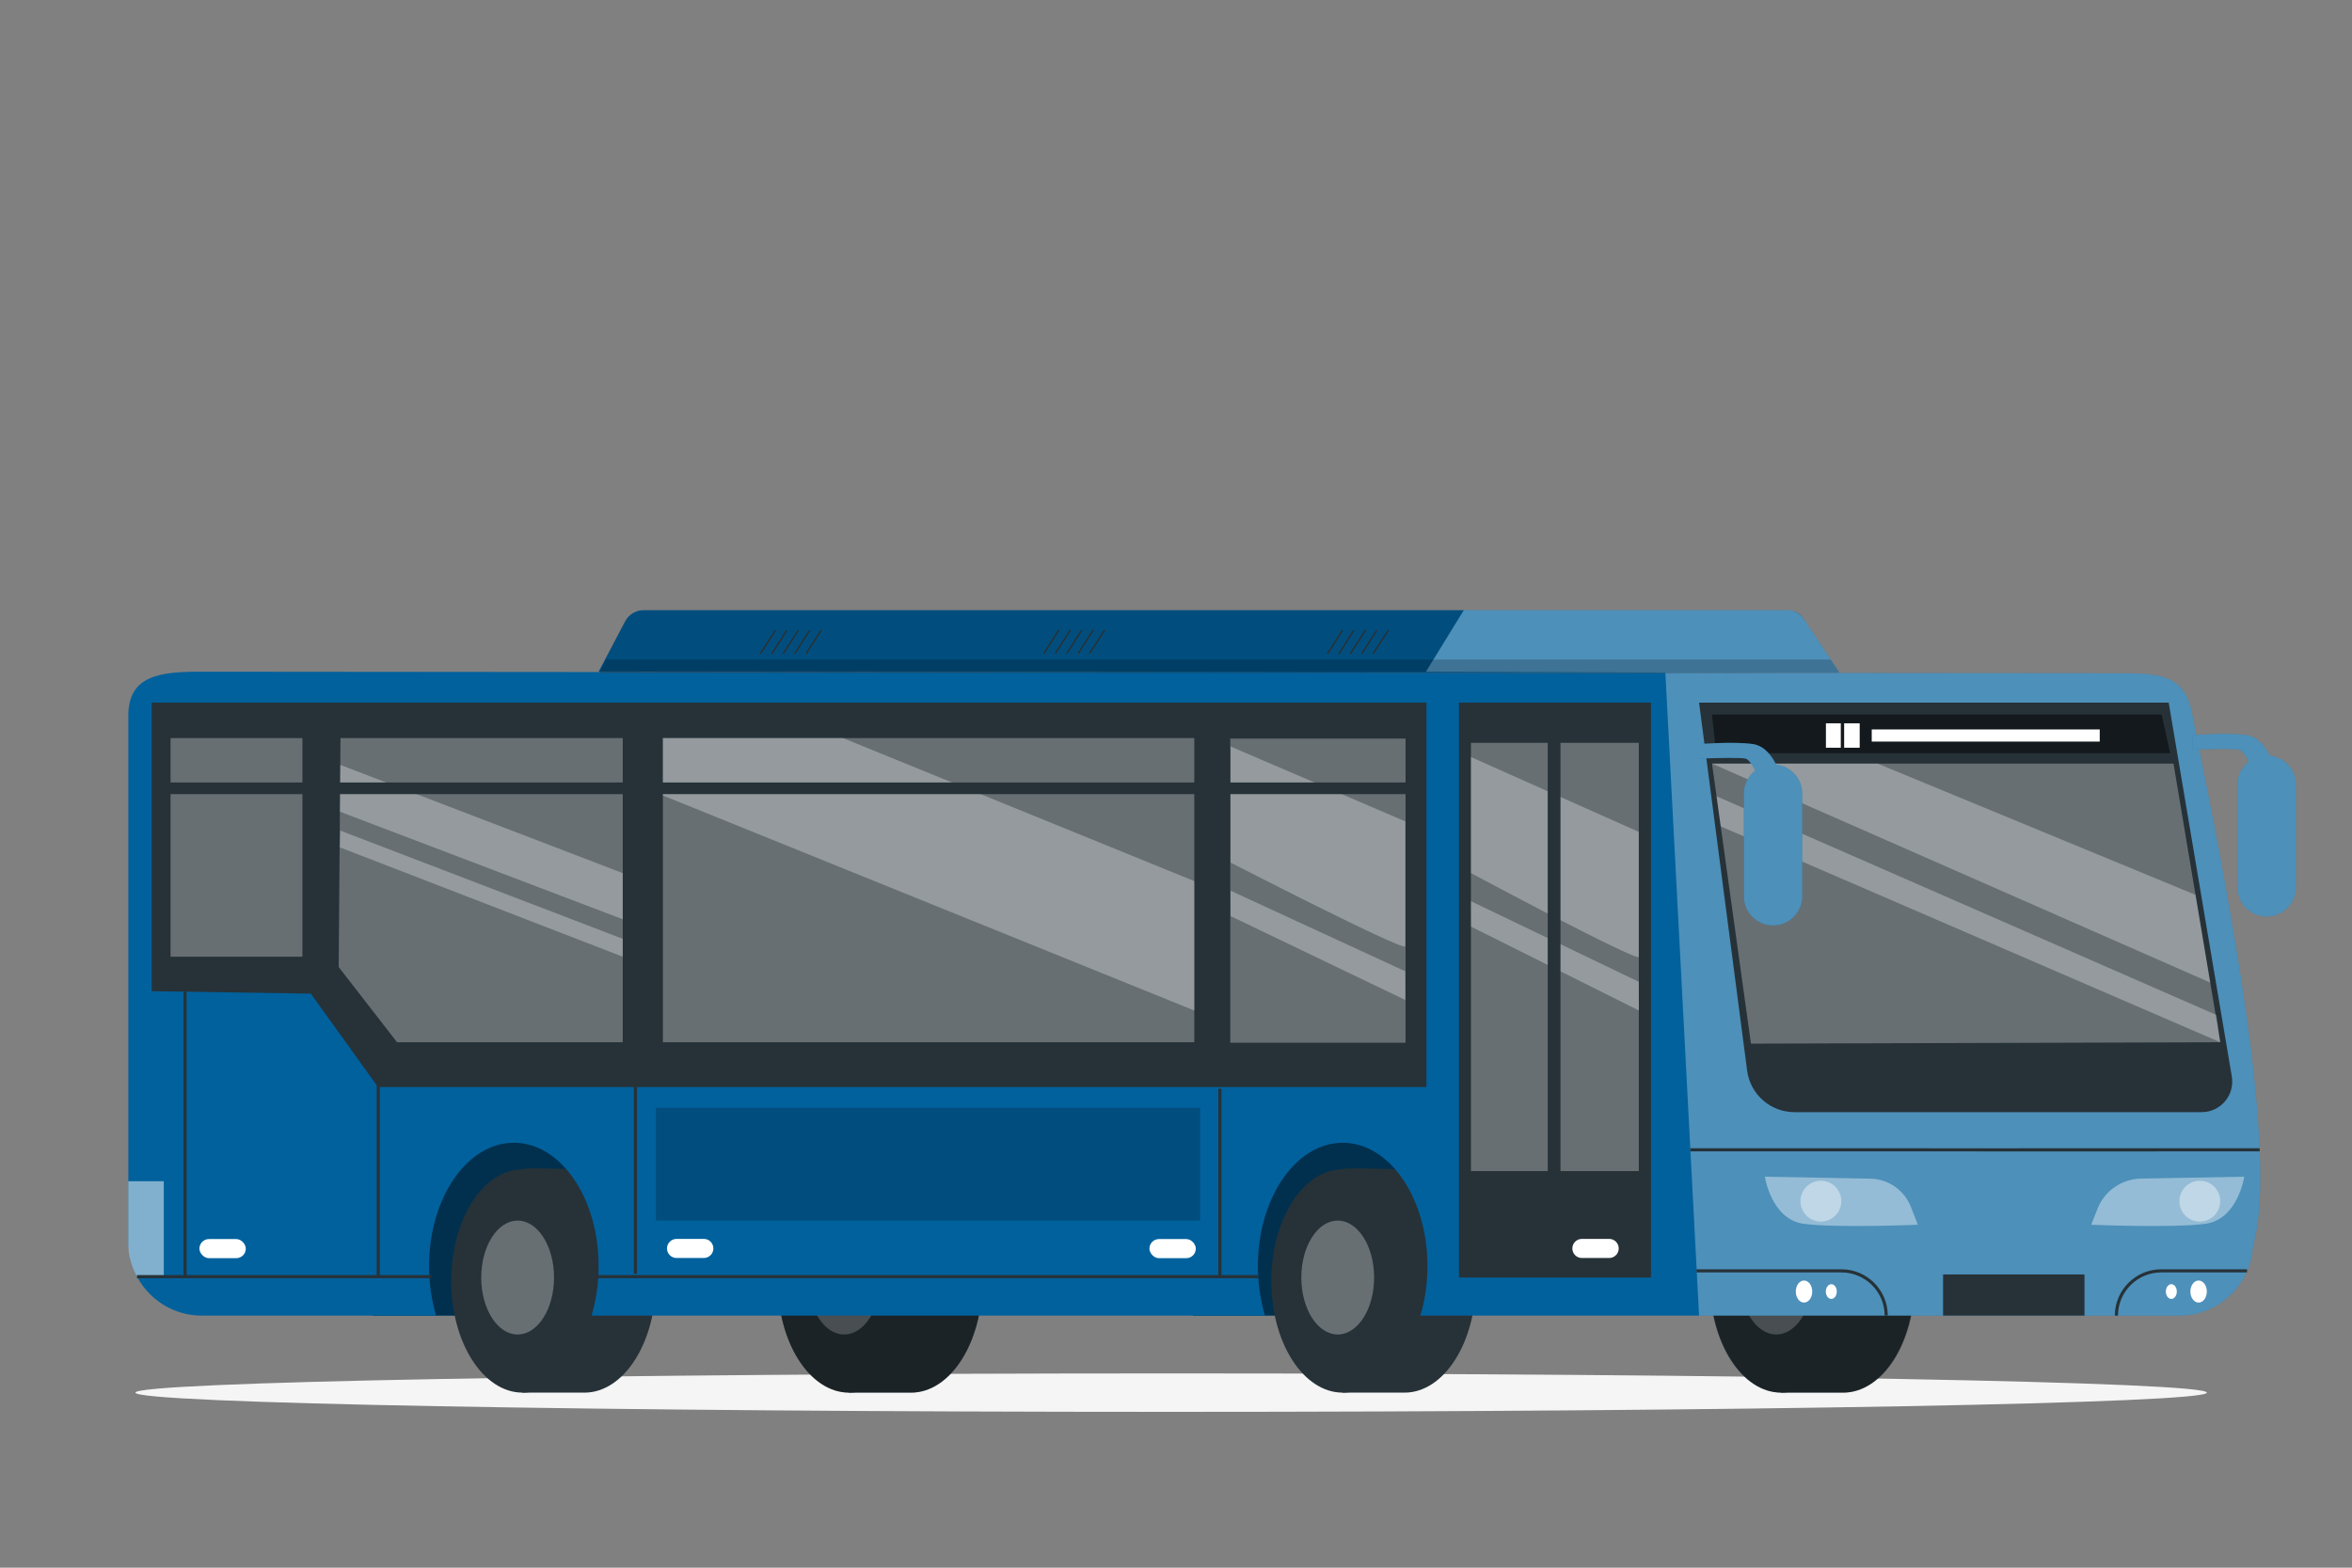 <svg xmlns="http://www.w3.org/2000/svg" viewBox="0 0 750 500"><rect x="0" y="0" width="750" height="500" fill="#808080" stroke="none"/><g id="freepik--Shadow--inject-34"><path d="M703.711,444.168c0,3.387-147.866,6.132-330.268,6.132s-330.268-2.745-330.268-6.132,147.866-6.132,330.268-6.132,330.268,2.745,330.268,6.132Z" style="fill:#f5f5f5;"></path></g><g id="freepik--Bus--inject-34"><g><g><rect x="380.424" y="356.205" width="79.661" height="63.397" transform="translate(840.509 775.807) rotate(180)" style="fill:#01619D;"></rect><rect x="380.424" y="356.205" width="79.661" height="63.397" transform="translate(840.509 775.807) rotate(180)" style="opacity:.5;"></rect></g><g><ellipse cx="428.15" cy="408.549" rx="22.766" ry="35.619" style="fill:#263238;"></ellipse><path d="M425.113,408.549c0,12.295-3.019,29.218,3.037,35.619h19.729c12.573,0,22.766-15.947,22.766-35.619s-10.193-35.619-22.766-35.619c-5.408,0-19.09-.646-19.729,0-5.858,5.923-3.037,24.408-3.037,35.619Z" style="fill:#263238;"></path><ellipse cx="426.567" cy="407.459" rx="11.609" ry="18.162" style="fill:#fff; opacity:.3;"></ellipse></g><g><rect x="118.919" y="356.205" width="79.661" height="63.397" transform="translate(317.498 775.807) rotate(180)" style="fill:#01619D;"></rect><rect x="118.919" y="356.205" width="79.661" height="63.397" transform="translate(317.498 775.807) rotate(180)" style="opacity:.5;"></rect></g><g><ellipse cx="166.644" cy="408.549" rx="22.766" ry="35.619" style="fill:#263238;"></ellipse><path d="M163.607,408.549c0,12.295-3.019,29.218,3.037,35.619h19.729c12.573,0,22.766-15.947,22.766-35.619s-10.193-35.619-22.766-35.619c-5.408,0-19.09-.646-19.729,0-5.858,5.923-3.037,24.408-3.037,35.619Z" style="fill:#263238;"></path><ellipse cx="165.061" cy="407.459" rx="11.608" ry="18.162" style="fill:#fff; opacity:.3;"></ellipse></g><g><ellipse cx="270.772" cy="408.549" rx="22.766" ry="35.619" style="fill:#263238;"></ellipse><path d="M267.735,408.549c0,12.295-3.019,29.218,3.037,35.619h19.729c12.573,0,22.766-15.947,22.766-35.619s-10.193-35.619-22.766-35.619c-5.408,0-19.09-.646-19.729,0-5.858,5.923-3.037,24.408-3.037,35.619Z" style="fill:#263238;"></path><ellipse cx="269.188" cy="407.459" rx="11.608" ry="18.162" style="fill:#fff; opacity:.3;"></ellipse></g><path d="M290.501,372.93c-5.408,0-19.09-.646-19.729,0-12.573,0-22.766,15.947-22.766,35.619s10.193,35.619,22.766,35.619h19.729c12.573,0,22.766-15.947,22.766-35.619s-10.193-35.619-22.766-35.619Z" style="opacity:.3;"></path><g><ellipse cx="567.987" cy="408.549" rx="22.766" ry="35.619" style="fill:#263238;"></ellipse><path d="M564.95,408.549c0,12.295-3.019,29.218,3.037,35.619h19.729c12.573,0,22.766-15.947,22.766-35.619s-10.193-35.619-22.766-35.619c-5.408,0-19.09-.646-19.729,0-5.858,5.923-3.037,24.408-3.037,35.619Z" style="fill:#263238;"></path><ellipse cx="566.403" cy="407.459" rx="11.609" ry="18.162" style="fill:#fff; opacity:.3;"></ellipse></g><path d="M587.876,372.93c-5.408,0-19.09-.646-19.729,0-12.573,0-22.766,15.947-22.766,35.619s10.193,35.619,22.766,35.619h19.729c12.573,0,22.766-15.947,22.766-35.619s-10.193-35.619-22.766-35.619Z" style="opacity:.3;"></path><path d="M64.371,214.23l613.942,.528c11.152,.01,18.364,1.302,20.561,12.285,7.543,37.712,26.244,126.646,20.934,163.986l-1.485,7.272c-1.145,12.078-11.244,21.301-23.322,21.301h-242.081c1.455-4.831,2.267-10.165,2.267-15.778,0-21.734-12.105-39.353-27.037-39.353s-27.037,17.619-27.037,39.353c0,5.613,.813,10.946,2.267,15.778H188.624c1.455-4.831,2.267-10.165,2.267-15.778,0-21.734-12.105-39.353-27.037-39.353s-27.037,17.619-27.037,39.353c0,5.613,.813,10.946,2.267,15.778H64.351c-12.939,0-23.427-10.536-23.427-23.532V228.209c0-13.004,10.501-13.99,23.448-13.979Z" style="fill:#01619D;"></path><path d="M40.923,376.747h11.305v30.424h-8.538s-2.767-4.597-2.767-10.268v-20.157Z" style="fill:#fff; opacity:.5;"></path><path d="M586.637,214.679l-11.519-17.351c-1.125-1.694-3.022-2.712-5.056-2.712H205.189c-2.42,0-4.641,1.338-5.771,3.478l-8.527,16.136,395.745,.45Z" style="fill:#01619D;"></path><rect x="366.529" y="395.186" width="14.787" height="6.096" rx="3.048" ry="3.048" transform="translate(747.845 796.468) rotate(180)" style="fill:#fff;"></rect><path d="M215.739,401.229h8.692c1.683,0,3.048-1.365,3.048-3.048h0c0-1.683-1.365-3.048-3.048-3.048h-8.692c-1.683,0-3.048,1.365-3.048,3.048h0c0,1.683,1.365,3.048,3.048,3.048Z" style="fill:#fff;"></path><rect x="63.592" y="395.186" width="14.787" height="6.096" rx="3.048" ry="3.048" transform="translate(141.971 796.468) rotate(180)" style="fill:#fff;"></rect><rect x="189.41" y="406.671" width="211.809" height="1" style="fill:#263238;"></rect><rect x="43.69" y="406.671" width="93.818" height="1" style="fill:#263238;"></rect><rect x="120.122" y="344.454" width="1" height="63.005" style="fill:#263238;"></rect><rect x="58.503" y="316.294" width="1" height="90.877" style="fill:#263238;"></rect><rect x="202.124" y="345.973" width="1" height="60.27" style="fill:#263238;"></rect><rect x="388.489" y="347.255" width="1" height="59.916" style="fill:#263238;"></rect><rect x="209.139" y="353.329" width="173.566" height="35.967" transform="translate(591.845 742.626) rotate(180)" style="opacity:.2;"></rect><path d="M466.764,194.617h103.482c2.033,0,3.996,1.393,5.12,3.087l11.27,16.976-131.956-.428,12.083-19.634Z" style="fill:#fff; opacity:.3;"></path><g><rect x="465.229" y="224.093" width="61.228" height="183.365" transform="translate(991.686 631.552) rotate(180)" style="fill:#263238;"></rect><rect x="469.049" y="236.921" width="53.529" height="136.585" transform="translate(991.627 610.428) rotate(180)" style="fill:#fff; opacity:.3;"></rect><path d="M469.049,241.447l53.529,23.878v39.888c-1.247,1.246-53.529-26.745-53.529-26.745v-37.021Z" style="fill:#fff; opacity:.3;"></path><polygon points="469.049 287.428 522.583 313.137 522.608 322.295 469.078 295.55 469.049 287.428" style="fill:#fff; opacity:.3;"></polygon><path d="M504.432,401.229h8.692c1.683,0,3.048-1.365,3.048-3.048h0c0-1.683-1.365-3.048-3.048-3.048h-8.692c-1.683,0-3.048,1.365-3.048,3.048h0c0,1.683,1.365,3.048,3.048,3.048Z" style="fill:#fff;"></path><rect x="493.534" y="235.407" width="4.065" height="139.614" transform="translate(991.134 610.428) rotate(180)" style="fill:#263238;"></rect></g><path d="M466.764,194.617l-12.083,19.634H190.891l8.272-15.868c1.207-2.315,3.6-3.768,6.21-3.771" style="opacity:.2;"></path><polygon points="586.637 214.679 191.081 214.635 193.23 210.363 583.748 210.363 586.637 214.679" style="opacity:.2;"></polygon><g><rect x="435.833" y="204.493" width="8.902" height=".5" transform="translate(29.728 463.998) rotate(-57.211)" style="fill:#263238;"></rect><rect x="432.19" y="204.493" width="8.902" height=".5" transform="translate(28.058 460.935) rotate(-57.211)" style="fill:#263238;"></rect><rect x="428.547" y="204.493" width="8.902" height=".5" transform="translate(26.388 457.873) rotate(-57.211)" style="fill:#263238;"></rect><rect x="424.904" y="204.493" width="8.902" height=".5" transform="translate(24.718 454.811) rotate(-57.211)" style="fill:#263238;"></rect><rect x="421.262" y="204.493" width="8.902" height=".5" transform="translate(23.048 451.749) rotate(-57.211)" style="fill:#263238;"></rect></g><g><rect x="345.414" y="204.398" width="8.902" height=".5" transform="translate(-11.451 388.325) rotate(-57.271)" style="fill:#263238;"></rect><rect x="341.772" y="204.398" width="8.902" height=".5" transform="translate(-13.124 385.261) rotate(-57.271)" style="fill:#263238;"></rect><rect x="338.129" y="204.398" width="8.902" height=".5" transform="translate(-14.797 382.196) rotate(-57.271)" style="fill:#263238;"></rect><rect x="334.487" y="204.398" width="8.902" height=".5" transform="translate(-16.471 379.132) rotate(-57.271)" style="fill:#263238;"></rect><rect x="330.844" y="204.398" width="8.902" height=".5" transform="translate(-18.144 376.068) rotate(-57.271)" style="fill:#263238;"></rect></g><g><rect x="254.997" y="204.493" width="8.902" height=".5" transform="translate(-53.063 312.305) rotate(-57.271)" style="fill:#263238;"></rect><rect x="251.354" y="204.493" width="8.902" height=".5" transform="translate(-54.737 309.241) rotate(-57.271)" style="fill:#263238;"></rect><rect x="247.711" y="204.493" width="8.902" height=".5" transform="translate(-56.41 306.176) rotate(-57.271)" style="fill:#263238;"></rect><rect x="244.069" y="204.493" width="8.902" height=".5" transform="translate(-58.083 303.112) rotate(-57.271)" style="fill:#263238;"></rect><rect x="240.426" y="204.493" width="8.902" height=".5" transform="translate(-59.756 300.048) rotate(-57.271)" style="fill:#263238;"></rect></g><g><polygon points="454.867 346.704 120.537 346.704 99.113 316.916 48.373 316.129 48.373 224.093 454.867 224.093 454.867 346.704" style="fill:#263238;"></polygon><rect x="392.316" y="235.564" width="55.876" height="97.014" transform="translate(840.509 568.142) rotate(180)" style="fill:#fff; opacity:.3;"></rect><path d="M392.405,238.09l55.7,23.878v39.888c-1.297,1.247-55.7-26.745-55.7-26.745v-37.021Z" style="fill:#fff; opacity:.3;"></path><polygon points="392.389 284.071 448.094 309.78 448.12 318.938 392.42 292.193 392.389 284.071" style="fill:#fff; opacity:.3;"></polygon><polygon points="126.616 332.42 198.579 332.42 198.579 235.407 108.576 235.407 108 308.428 126.616 332.42" style="fill:#fff; opacity:.3;"></polygon><rect x="211.384" y="235.407" width="169.449" height="97.014" transform="translate(592.217 567.827) rotate(180)" style="fill:#fff; opacity:.3;"></rect><rect x="54.385" y="235.407" width="42.051" height="69.728" transform="translate(150.82 540.542) rotate(180)" style="fill:#fff; opacity:.3;"></rect><polygon points="380.833 281.016 268.821 235.407 211.384 235.407 211.384 253.715 380.833 322.295 380.833 281.016" style="fill:#fff; opacity:.3;"></polygon><polyline points="198.579 293.193 108.391 258.887 108.509 243.949 198.579 278.468 198.579 289.404" style="fill:#fff; opacity:.3;"></polyline><polygon points="108.509 264.909 198.579 299.428 198.579 305.135 108.391 270.271 108.509 264.909" style="fill:#fff; opacity:.3;"></polygon><rect x="51.584" y="249.564" width="398.688" height="3.716" transform="translate(501.856 502.845) rotate(180)" style="fill:#263238;"></rect></g><g><path d="M698.874,227.043c7.543,37.712,26.244,126.646,20.934,163.986l-1.485,7.272c-1.145,12.078-11.244,21.301-23.322,21.301h-153.208l-10.743-204.967,147.264,.123c11.152,.01,18.364,1.302,20.561,12.285Z" style="fill:#fff; opacity:.3;"></path><path d="M715.648,375.301s-2.053,13.582-12.318,15.003c-10.265,1.421-36.481,.316-36.481,.316l1.974-5.044c2.246-5.74,7.732-9.559,13.895-9.672l32.93-.603Z" style="fill:#fff; opacity:.4;"></path><path d="M562.774,375.301s2.053,13.582,12.318,15.003c10.265,1.421,36.481,.316,36.481,.316l-2.216-5.663c-2.099-5.365-7.227-8.934-12.988-9.04l-33.595-.615Z" style="fill:#fff; opacity:.4;"></path><rect x="619.604" y="406.476" width="45.085" height="13.126" transform="translate(1284.293 826.078) rotate(180)" style="fill:#263238;"></rect><path d="M698.465,411.928c0,1.945,1.174,3.521,2.623,3.521,1.449,0,2.623-1.577,2.623-3.521s-1.174-3.521-2.623-3.521c-1.449,0-2.623,1.577-2.623,3.521Z" style="fill:#fff;"></path><path d="M690.637,411.928c0,1.297,.783,2.348,1.749,2.348,.966,0,1.749-1.051,1.749-2.348s-.783-2.348-1.749-2.348c-.966,0-1.749,1.051-1.749,2.348Z" style="fill:#fff;"></path><path d="M675.379,419.603h-1c0-8.146,6.627-14.773,14.772-14.773h27.385v1h-27.385c-7.594,0-13.772,6.179-13.772,13.773Z" style="fill:#263238;"></path><path d="M577.883,411.928c0,1.945-1.174,3.521-2.623,3.521s-2.623-1.577-2.623-3.521,1.174-3.521,2.623-3.521,2.623,1.577,2.623,3.521Z" style="fill:#fff;"></path><ellipse cx="583.962" cy="411.928" rx="1.749" ry="2.348" style="fill:#fff;"></ellipse><path d="M601.97,419.603h-1c0-7.595-6.179-13.773-13.773-13.773h-46.215v-1h46.215c8.146,0,14.773,6.627,14.773,14.773Z" style="fill:#263238;"></path><path d="M694.955,383.099c0,3.598,2.917,6.515,6.515,6.515s6.515-2.917,6.515-6.515-2.917-6.515-6.515-6.515-6.515,2.917-6.515,6.515Z" style="fill:#fff; opacity:.4;"></path><path d="M574.126,383.099c0,3.598,2.917,6.515,6.515,6.515s6.515-2.917,6.515-6.515-2.917-6.515-6.515-6.515-6.515,2.917-6.515,6.515Z" style="fill:#fff; opacity:.4;"></path><g><path d="M691.548,224.093l20.127,119.243c1.004,5.952-3.583,11.378-9.618,11.378h-129.834c-7.652,0-14.117-5.676-15.107-13.263l-15.324-117.358h149.756Z" style="fill:#263238;"></path><polygon points="707.985 332.42 693.078 243.545 545.919 243.545 558.337 332.864 707.985 332.42" style="fill:#fff; opacity:.3;"></polygon><polygon points="598.736 243.545 700.098 285.399 704.794 313.392 545.919 243.545 598.736 243.545" style="fill:#fff; opacity:.3;"></polygon><polygon points="547.368 253.965 706.727 323.698 707.985 332.42 548.704 263.576 547.368 253.965" style="fill:#fff; opacity:.3;"></polygon><polygon points="547.226 240.221 692.015 240.221 689.296 227.909 545.919 227.909 547.226 240.221" style="opacity:.5;"></polygon><rect x="596.853" y="232.647" width="72.704" height="3.877" transform="translate(1266.41 469.171) rotate(180)" style="fill:#fff;"></rect><rect x="588.059" y="230.69" width="4.955" height="7.791" transform="translate(1181.072 469.171) rotate(180)" style="fill:#fff;"></rect><rect x="582.244" y="230.69" width="4.745" height="7.791" transform="translate(1169.233 469.171) rotate(180)" style="fill:#fff;"></rect></g><path d="M672.3,367.235c-53.386,0-132.09-.016-133.279-.016v-1c1.79,.001,178.982,.035,181.527,0l.014,1c-.855,.012-21.343,.016-48.262,.016Z" style="fill:#263238;"></path></g><g><g><path d="M722.795,292.304h0c5.137,0,9.302-4.165,9.302-9.302v-32.74c0-5.137-4.165-9.302-9.302-9.302h0c-5.137,0-9.302,4.165-9.302,9.302v32.74c0,5.137,4.165,9.302,9.302,9.302Z" style="fill:#01619D;"></path><path d="M725.015,244.13s-2.416-8.756-8.605-9.662c-6.19-.906-17.211,0-17.211,0v4.63s12.682-.503,14.795,0c2.114,.503,4.529,6.995,4.529,6.995l6.492-1.963Z" style="fill:#01619D;"></path></g><g style="opacity:.3;"><path d="M722.795,292.304h0c5.137,0,9.302-4.165,9.302-9.302v-32.74c0-5.137-4.165-9.302-9.302-9.302h0c-5.137,0-9.302,4.165-9.302,9.302v32.74c0,5.137,4.165,9.302,9.302,9.302Z" style="fill:#fff;"></path><path d="M725.015,244.13s-2.416-8.756-8.605-9.662c-6.19-.906-17.211,0-17.211,0v4.63s12.682-.503,14.795,0c2.114,.503,4.529,6.995,4.529,6.995l6.492-1.963Z" style="fill:#fff;"></path></g></g><g><g><path d="M565.388,295.154h0c5.137,0,9.302-4.165,9.302-9.302v-32.74c0-5.138-4.165-9.302-9.302-9.302h0c-5.137,0-9.302,4.165-9.302,9.302v32.74c0,5.137,4.165,9.302,9.302,9.302Z" style="fill:#01619D;"></path><path d="M567.608,246.98s-2.416-8.756-8.605-9.662c-6.19-.906-17.211,0-17.211,0v4.63s12.682-.503,14.795,0c2.114,.503,4.529,6.995,4.529,6.995l6.492-1.963Z" style="fill:#01619D;"></path></g><g style="opacity:.3;"><path d="M565.388,295.154h0c5.137,0,9.302-4.165,9.302-9.302v-32.74c0-5.138-4.165-9.302-9.302-9.302h0c-5.137,0-9.302,4.165-9.302,9.302v32.74c0,5.137,4.165,9.302,9.302,9.302Z" style="fill:#fff;"></path><path d="M567.608,246.98s-2.416-8.756-8.605-9.662c-6.19-.906-17.211,0-17.211,0v4.63s12.682-.503,14.795,0c2.114,.503,4.529,6.995,4.529,6.995l6.492-1.963Z" style="fill:#fff;"></path></g></g></g></g></svg>
